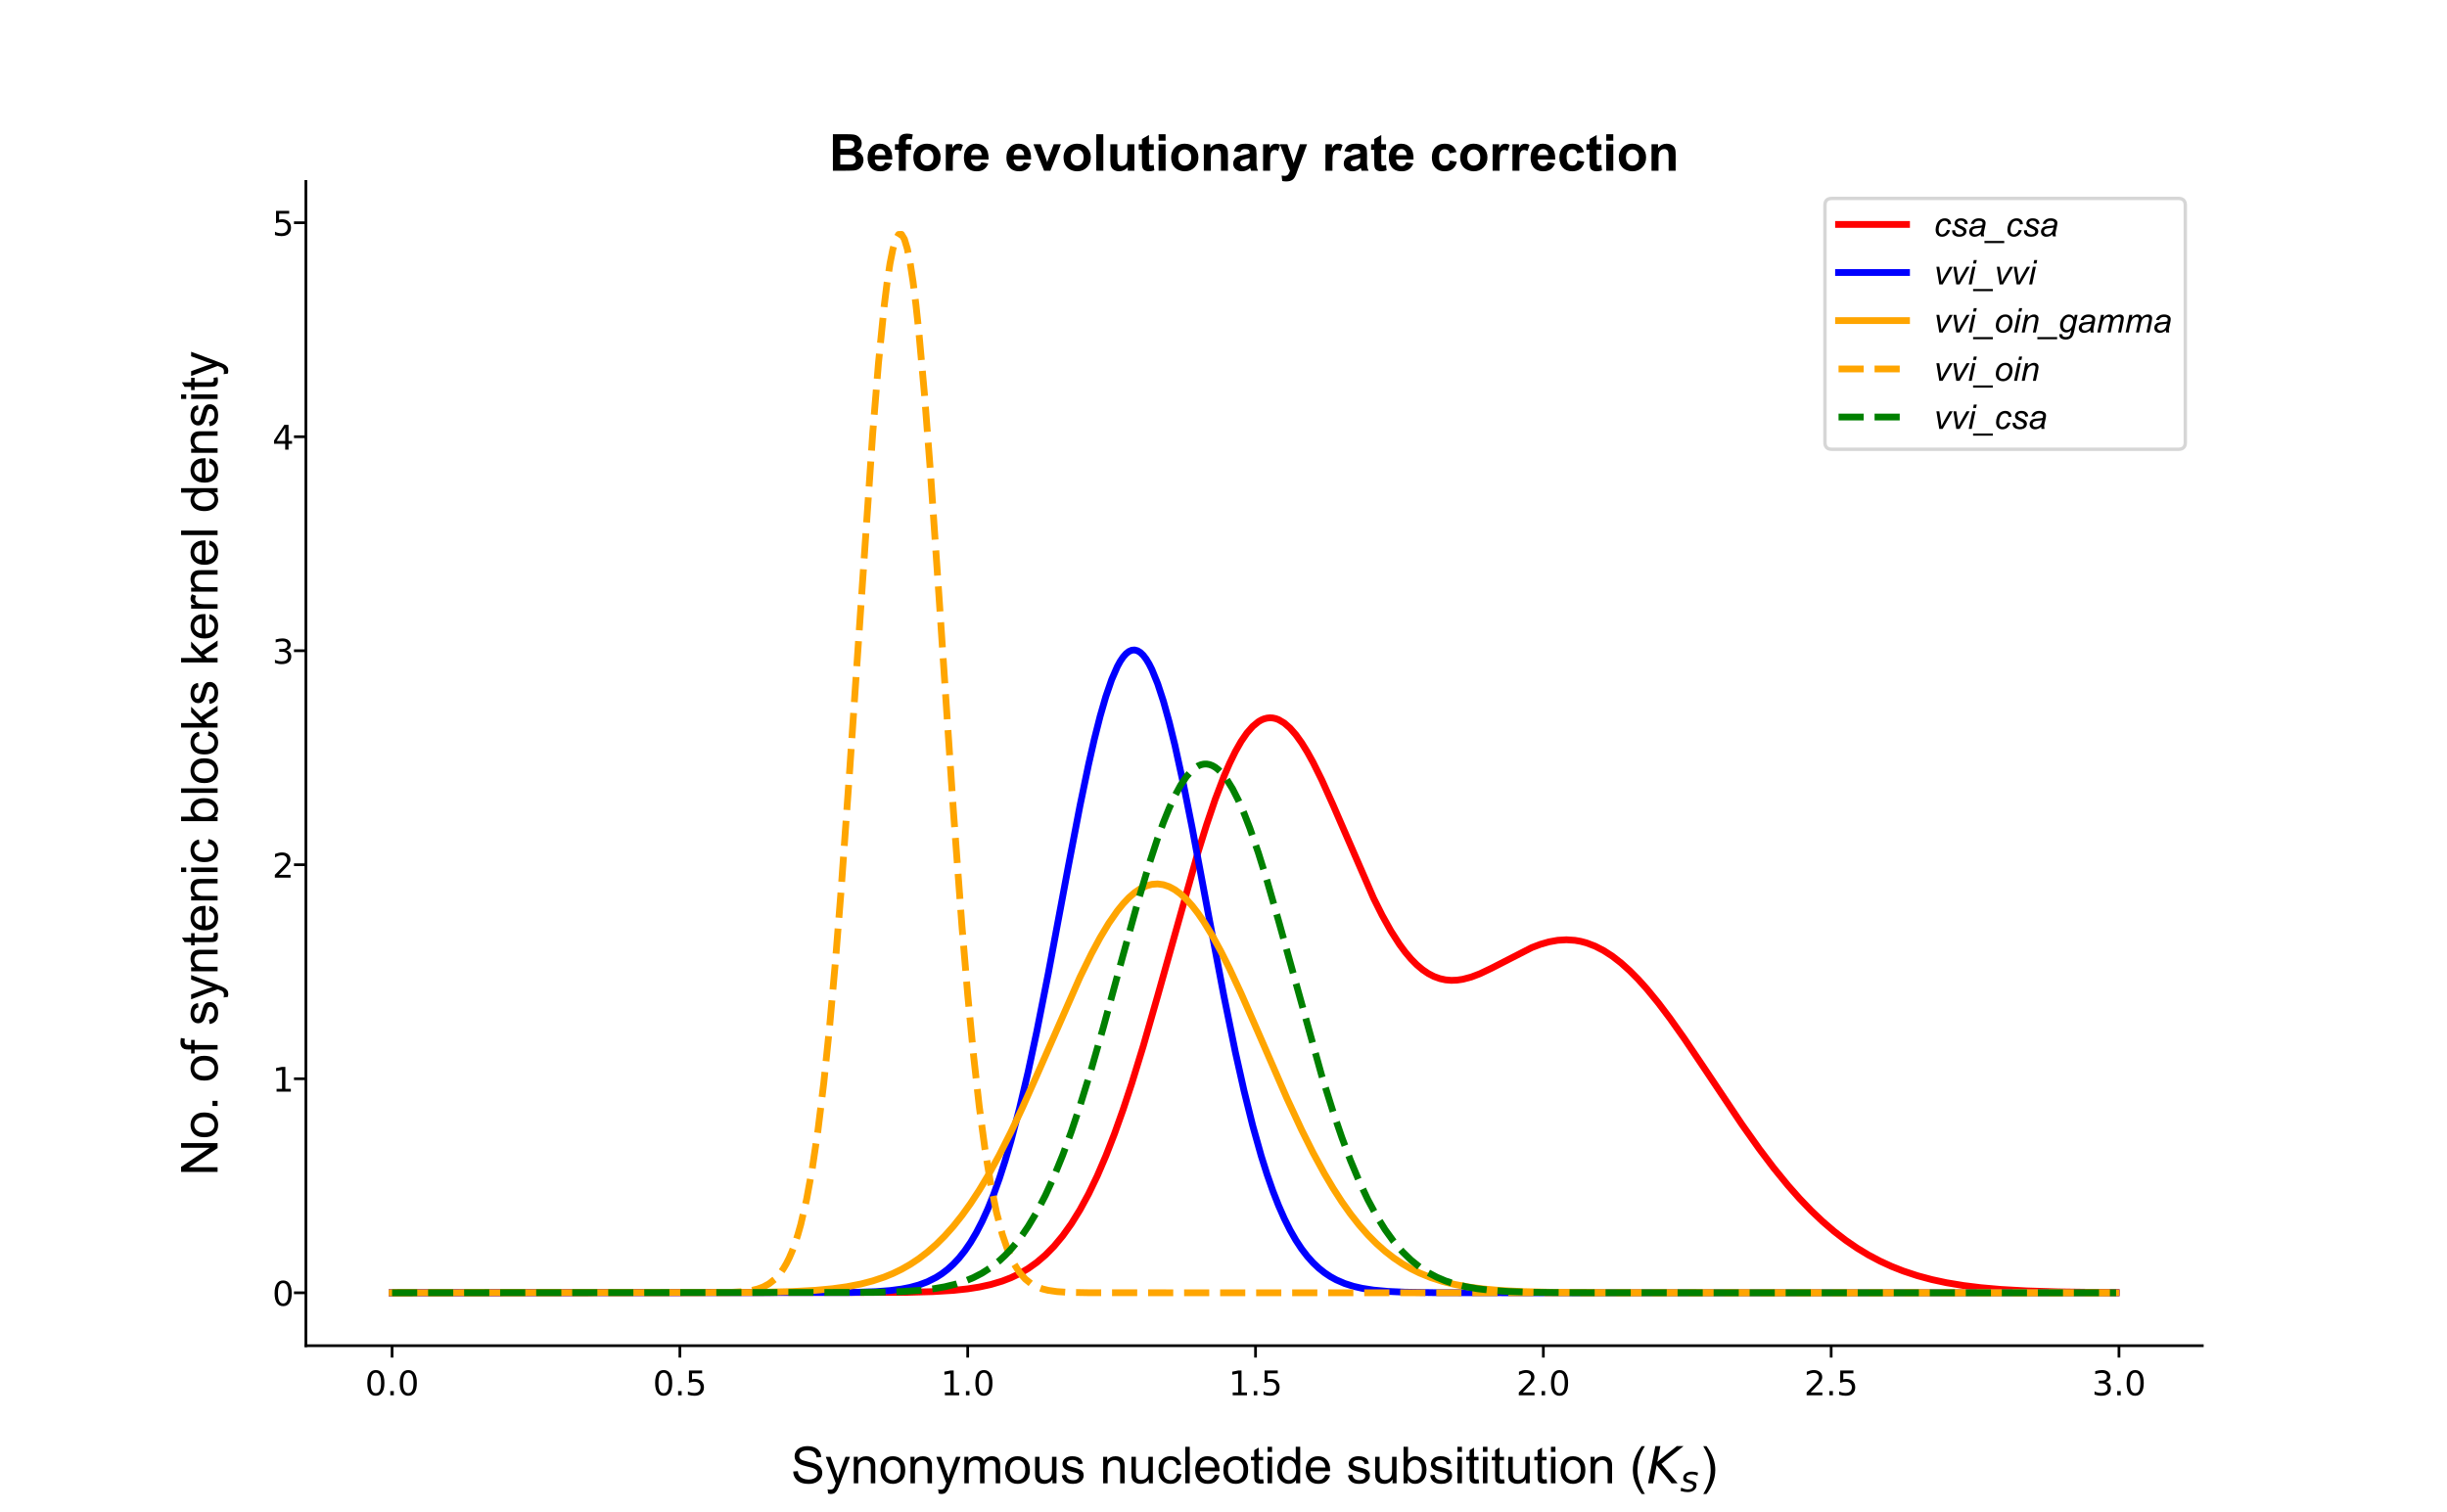 <?xml version="1.0" encoding="utf-8" standalone="no"?>
<!DOCTYPE svg PUBLIC "-//W3C//DTD SVG 1.1//EN"
  "http://www.w3.org/Graphics/SVG/1.1/DTD/svg11.dtd">
<!-- Created with matplotlib (https://matplotlib.org/) -->
<svg height="444.96pt" version="1.1" viewBox="0 0 720 444.96" width="720pt" xmlns="http://www.w3.org/2000/svg" xmlns:xlink="http://www.w3.org/1999/xlink">
 <defs>
  <style type="text/css">*{stroke-linecap:butt;stroke-linejoin:round;}</style>
 </defs>
 <g id="figure_1">
  <g id="patch_1">
   <path d="M 0 444.96 
L 720 444.96 
L 720 0 
L 0 0 
z
" style="fill:#ffffff;"/>
  </g>
  <g id="axes_1">
   <g id="patch_2">
    <path d="M 90 396.014 
L 648 396.014 
L 648 53.395 
L 90 53.395 
z
" style="fill:#ffffff;"/>
   </g>
   <g id="matplotlib.axis_1">
    <g id="xtick_1">
     <g id="line2d_1">
      <defs>
       <path d="M 0 0 
L 0 3.5 
" id="m3908176319" style="stroke:#000000;stroke-width:0.8;"/>
      </defs>
      <g>
       <use style="stroke:#000000;stroke-width:0.8;" x="115.364" xlink:href="#m3908176319" y="396.014"/>
      </g>
     </g>
     <g id="text_1">
      <!-- 0.0 -->
      <g transform="translate(107.412 410.613)scale(0.1 -0.1)">
       <defs>
        <path d="M 31.781 66.406 
Q 24.172 66.406 20.328 58.906 
Q 16.5 51.422 16.5 36.375 
Q 16.5 21.391 20.328 13.891 
Q 24.172 6.391 31.781 6.391 
Q 39.453 6.391 43.281 13.891 
Q 47.125 21.391 47.125 36.375 
Q 47.125 51.422 43.281 58.906 
Q 39.453 66.406 31.781 66.406 
z
M 31.781 74.219 
Q 44.047 74.219 50.516 64.516 
Q 56.984 54.828 56.984 36.375 
Q 56.984 17.969 50.516 8.266 
Q 44.047 -1.422 31.781 -1.422 
Q 19.531 -1.422 13.062 8.266 
Q 6.594 17.969 6.594 36.375 
Q 6.594 54.828 13.062 64.516 
Q 19.531 74.219 31.781 74.219 
z
" id="DejaVuSans-48"/>
        <path d="M 10.688 12.406 
L 21 12.406 
L 21 0 
L 10.688 0 
z
" id="DejaVuSans-46"/>
       </defs>
       <use xlink:href="#DejaVuSans-48"/>
       <use x="63.623" xlink:href="#DejaVuSans-46"/>
       <use x="95.41" xlink:href="#DejaVuSans-48"/>
      </g>
     </g>
    </g>
    <g id="xtick_2">
     <g id="line2d_2">
      <g>
       <use style="stroke:#000000;stroke-width:0.8;" x="200.05" xlink:href="#m3908176319" y="396.014"/>
      </g>
     </g>
     <g id="text_2">
      <!-- 0.5 -->
      <g transform="translate(192.099 410.613)scale(0.1 -0.1)">
       <defs>
        <path d="M 10.797 72.906 
L 49.516 72.906 
L 49.516 64.594 
L 19.828 64.594 
L 19.828 46.734 
Q 21.969 47.469 24.109 47.828 
Q 26.266 48.188 28.422 48.188 
Q 40.625 48.188 47.75 41.5 
Q 54.891 34.812 54.891 23.391 
Q 54.891 11.625 47.562 5.094 
Q 40.234 -1.422 26.906 -1.422 
Q 22.312 -1.422 17.547 -0.641 
Q 12.797 0.141 7.719 1.703 
L 7.719 11.625 
Q 12.109 9.234 16.797 8.062 
Q 21.484 6.891 26.703 6.891 
Q 35.156 6.891 40.078 11.328 
Q 45.016 15.766 45.016 23.391 
Q 45.016 31 40.078 35.438 
Q 35.156 39.891 26.703 39.891 
Q 22.75 39.891 18.812 39.016 
Q 14.891 38.141 10.797 36.281 
z
" id="DejaVuSans-53"/>
       </defs>
       <use xlink:href="#DejaVuSans-48"/>
       <use x="63.623" xlink:href="#DejaVuSans-46"/>
       <use x="95.41" xlink:href="#DejaVuSans-53"/>
      </g>
     </g>
    </g>
    <g id="xtick_3">
     <g id="line2d_3">
      <g>
       <use style="stroke:#000000;stroke-width:0.8;" x="284.737" xlink:href="#m3908176319" y="396.014"/>
      </g>
     </g>
     <g id="text_3">
      <!-- 1.0 -->
      <g transform="translate(276.785 410.613)scale(0.1 -0.1)">
       <defs>
        <path d="M 12.406 8.297 
L 28.516 8.297 
L 28.516 63.922 
L 10.984 60.406 
L 10.984 69.391 
L 28.422 72.906 
L 38.281 72.906 
L 38.281 8.297 
L 54.391 8.297 
L 54.391 0 
L 12.406 0 
z
" id="DejaVuSans-49"/>
       </defs>
       <use xlink:href="#DejaVuSans-49"/>
       <use x="63.623" xlink:href="#DejaVuSans-46"/>
       <use x="95.41" xlink:href="#DejaVuSans-48"/>
      </g>
     </g>
    </g>
    <g id="xtick_4">
     <g id="line2d_4">
      <g>
       <use style="stroke:#000000;stroke-width:0.8;" x="369.423" xlink:href="#m3908176319" y="396.014"/>
      </g>
     </g>
     <g id="text_4">
      <!-- 1.5 -->
      <g transform="translate(361.472 410.613)scale(0.1 -0.1)">
       <use xlink:href="#DejaVuSans-49"/>
       <use x="63.623" xlink:href="#DejaVuSans-46"/>
       <use x="95.41" xlink:href="#DejaVuSans-53"/>
      </g>
     </g>
    </g>
    <g id="xtick_5">
     <g id="line2d_5">
      <g>
       <use style="stroke:#000000;stroke-width:0.8;" x="454.11" xlink:href="#m3908176319" y="396.014"/>
      </g>
     </g>
     <g id="text_5">
      <!-- 2.0 -->
      <g transform="translate(446.158 410.613)scale(0.1 -0.1)">
       <defs>
        <path d="M 19.188 8.297 
L 53.609 8.297 
L 53.609 0 
L 7.328 0 
L 7.328 8.297 
Q 12.938 14.109 22.625 23.891 
Q 32.328 33.688 34.812 36.531 
Q 39.547 41.844 41.422 45.531 
Q 43.312 49.219 43.312 52.781 
Q 43.312 58.594 39.234 62.25 
Q 35.156 65.922 28.609 65.922 
Q 23.969 65.922 18.812 64.312 
Q 13.672 62.703 7.812 59.422 
L 7.812 69.391 
Q 13.766 71.781 18.938 73 
Q 24.125 74.219 28.422 74.219 
Q 39.75 74.219 46.484 68.547 
Q 53.219 62.891 53.219 53.422 
Q 53.219 48.922 51.531 44.891 
Q 49.859 40.875 45.406 35.406 
Q 44.188 33.984 37.641 27.219 
Q 31.109 20.453 19.188 8.297 
z
" id="DejaVuSans-50"/>
       </defs>
       <use xlink:href="#DejaVuSans-50"/>
       <use x="63.623" xlink:href="#DejaVuSans-46"/>
       <use x="95.41" xlink:href="#DejaVuSans-48"/>
      </g>
     </g>
    </g>
    <g id="xtick_6">
     <g id="line2d_6">
      <g>
       <use style="stroke:#000000;stroke-width:0.8;" x="538.797" xlink:href="#m3908176319" y="396.014"/>
      </g>
     </g>
     <g id="text_6">
      <!-- 2.5 -->
      <g transform="translate(530.845 410.613)scale(0.1 -0.1)">
       <use xlink:href="#DejaVuSans-50"/>
       <use x="63.623" xlink:href="#DejaVuSans-46"/>
       <use x="95.41" xlink:href="#DejaVuSans-53"/>
      </g>
     </g>
    </g>
    <g id="xtick_7">
     <g id="line2d_7">
      <g>
       <use style="stroke:#000000;stroke-width:0.8;" x="623.483" xlink:href="#m3908176319" y="396.014"/>
      </g>
     </g>
     <g id="text_7">
      <!-- 3.0 -->
      <g transform="translate(615.532 410.613)scale(0.1 -0.1)">
       <defs>
        <path d="M 40.578 39.312 
Q 47.656 37.797 51.625 33 
Q 55.609 28.219 55.609 21.188 
Q 55.609 10.406 48.188 4.484 
Q 40.766 -1.422 27.094 -1.422 
Q 22.516 -1.422 17.656 -0.516 
Q 12.797 0.391 7.625 2.203 
L 7.625 11.719 
Q 11.719 9.328 16.594 8.109 
Q 21.484 6.891 26.812 6.891 
Q 36.078 6.891 40.938 10.547 
Q 45.797 14.203 45.797 21.188 
Q 45.797 27.641 41.281 31.266 
Q 36.766 34.906 28.719 34.906 
L 20.219 34.906 
L 20.219 43.016 
L 29.109 43.016 
Q 36.375 43.016 40.234 45.922 
Q 44.094 48.828 44.094 54.297 
Q 44.094 59.906 40.109 62.906 
Q 36.141 65.922 28.719 65.922 
Q 24.656 65.922 20.016 65.031 
Q 15.375 64.156 9.812 62.312 
L 9.812 71.094 
Q 15.438 72.656 20.344 73.438 
Q 25.25 74.219 29.594 74.219 
Q 40.828 74.219 47.359 69.109 
Q 53.906 64.016 53.906 55.328 
Q 53.906 49.266 50.438 45.094 
Q 46.969 40.922 40.578 39.312 
z
" id="DejaVuSans-51"/>
       </defs>
       <use xlink:href="#DejaVuSans-51"/>
       <use x="63.623" xlink:href="#DejaVuSans-46"/>
       <use x="95.41" xlink:href="#DejaVuSans-48"/>
      </g>
     </g>
    </g>
    <g id="text_8">
     <!-- Synonymous nucleotide subsititution (${K_{s}}$) -->
     <g transform="translate(232.725 436.518)scale(0.15 -0.15)">
      <defs>
       <path d="M 4.5 23 
L 13.422 23.781 
Q 14.062 18.406 16.375 14.969 
Q 18.703 11.531 23.578 9.406 
Q 28.469 7.281 34.578 7.281 
Q 39.984 7.281 44.141 8.891 
Q 48.297 10.5 50.312 13.297 
Q 52.344 16.109 52.344 19.438 
Q 52.344 22.797 50.391 25.312 
Q 48.438 27.828 43.953 29.547 
Q 41.062 30.672 31.203 33.031 
Q 21.344 35.406 17.391 37.5 
Q 12.25 40.188 9.734 44.156 
Q 7.234 48.141 7.234 53.078 
Q 7.234 58.5 10.297 63.203 
Q 13.375 67.922 19.281 70.359 
Q 25.203 72.797 32.422 72.797 
Q 40.375 72.797 46.453 70.234 
Q 52.547 67.672 55.812 62.688 
Q 59.078 57.719 59.328 51.422 
L 50.25 50.734 
Q 49.516 57.516 45.281 60.984 
Q 41.062 64.453 32.812 64.453 
Q 24.219 64.453 20.281 61.297 
Q 16.359 58.156 16.359 53.719 
Q 16.359 49.859 19.141 47.359 
Q 21.875 44.875 33.422 42.266 
Q 44.969 39.656 49.266 37.703 
Q 55.516 34.812 58.484 30.391 
Q 61.469 25.984 61.469 20.219 
Q 61.469 14.5 58.203 9.438 
Q 54.938 4.391 48.797 1.578 
Q 42.672 -1.219 35.016 -1.219 
Q 25.297 -1.219 18.719 1.609 
Q 12.156 4.438 8.422 10.125 
Q 4.688 15.828 4.5 23 
z
" id="ArialMT-83"/>
       <path d="M 6.203 -19.969 
L 5.219 -11.719 
Q 8.109 -12.5 10.25 -12.5 
Q 13.188 -12.5 14.938 -11.516 
Q 16.703 -10.547 17.828 -8.797 
Q 18.656 -7.469 20.516 -2.25 
Q 20.75 -1.516 21.297 -0.094 
L 1.609 51.859 
L 11.078 51.859 
L 21.875 21.828 
Q 23.969 16.109 25.641 9.812 
Q 27.156 15.875 29.25 21.625 
L 40.328 51.859 
L 49.125 51.859 
L 29.391 -0.875 
Q 26.219 -9.422 24.469 -12.641 
Q 22.125 -17 19.094 -19.016 
Q 16.062 -21.047 11.859 -21.047 
Q 9.328 -21.047 6.203 -19.969 
z
" id="ArialMT-121"/>
       <path d="M 6.594 0 
L 6.594 51.859 
L 14.5 51.859 
L 14.5 44.484 
Q 20.219 53.031 31 53.031 
Q 35.688 53.031 39.625 51.344 
Q 43.562 49.656 45.516 46.922 
Q 47.469 44.188 48.25 40.438 
Q 48.734 37.984 48.734 31.891 
L 48.734 0 
L 39.938 0 
L 39.938 31.547 
Q 39.938 36.922 38.906 39.578 
Q 37.891 42.234 35.281 43.812 
Q 32.672 45.406 29.156 45.406 
Q 23.531 45.406 19.453 41.844 
Q 15.375 38.281 15.375 28.328 
L 15.375 0 
z
" id="ArialMT-110"/>
       <path d="M 3.328 25.922 
Q 3.328 40.328 11.328 47.266 
Q 18.016 53.031 27.641 53.031 
Q 38.328 53.031 45.109 46.016 
Q 51.906 39.016 51.906 26.656 
Q 51.906 16.656 48.906 10.906 
Q 45.906 5.172 40.156 2 
Q 34.422 -1.172 27.641 -1.172 
Q 16.75 -1.172 10.031 5.812 
Q 3.328 12.797 3.328 25.922 
z
M 12.359 25.922 
Q 12.359 15.969 16.703 11.016 
Q 21.047 6.062 27.641 6.062 
Q 34.188 6.062 38.531 11.031 
Q 42.875 16.016 42.875 26.219 
Q 42.875 35.844 38.5 40.797 
Q 34.125 45.75 27.641 45.75 
Q 21.047 45.75 16.703 40.812 
Q 12.359 35.891 12.359 25.922 
z
" id="ArialMT-111"/>
       <path d="M 6.594 0 
L 6.594 51.859 
L 14.453 51.859 
L 14.453 44.578 
Q 16.891 48.391 20.938 50.703 
Q 25 53.031 30.172 53.031 
Q 35.938 53.031 39.625 50.641 
Q 43.312 48.25 44.828 43.953 
Q 50.984 53.031 60.844 53.031 
Q 68.562 53.031 72.703 48.75 
Q 76.859 44.484 76.859 35.594 
L 76.859 0 
L 68.109 0 
L 68.109 32.672 
Q 68.109 37.938 67.25 40.25 
Q 66.406 42.578 64.156 43.984 
Q 61.922 45.406 58.891 45.406 
Q 53.422 45.406 49.797 41.766 
Q 46.188 38.141 46.188 30.125 
L 46.188 0 
L 37.406 0 
L 37.406 33.688 
Q 37.406 39.547 35.25 42.469 
Q 33.109 45.406 28.219 45.406 
Q 24.516 45.406 21.359 43.453 
Q 18.219 41.5 16.797 37.734 
Q 15.375 33.984 15.375 26.906 
L 15.375 0 
z
" id="ArialMT-109"/>
       <path d="M 40.578 0 
L 40.578 7.625 
Q 34.516 -1.172 24.125 -1.172 
Q 19.531 -1.172 15.547 0.578 
Q 11.578 2.344 9.641 5 
Q 7.719 7.672 6.938 11.531 
Q 6.391 14.109 6.391 19.734 
L 6.391 51.859 
L 15.188 51.859 
L 15.188 23.094 
Q 15.188 16.219 15.719 13.812 
Q 16.547 10.359 19.234 8.375 
Q 21.922 6.391 25.875 6.391 
Q 29.828 6.391 33.297 8.422 
Q 36.766 10.453 38.203 13.938 
Q 39.656 17.438 39.656 24.078 
L 39.656 51.859 
L 48.438 51.859 
L 48.438 0 
z
" id="ArialMT-117"/>
       <path d="M 3.078 15.484 
L 11.766 16.844 
Q 12.5 11.625 15.844 8.844 
Q 19.188 6.062 25.203 6.062 
Q 31.25 6.062 34.172 8.516 
Q 37.109 10.984 37.109 14.312 
Q 37.109 17.281 34.516 19 
Q 32.719 20.172 25.531 21.969 
Q 15.875 24.422 12.141 26.203 
Q 8.406 27.984 6.469 31.125 
Q 4.547 34.281 4.547 38.094 
Q 4.547 41.547 6.125 44.5 
Q 7.719 47.469 10.453 49.422 
Q 12.5 50.922 16.031 51.969 
Q 19.578 53.031 23.641 53.031 
Q 29.734 53.031 34.344 51.266 
Q 38.969 49.516 41.156 46.5 
Q 43.359 43.5 44.188 38.484 
L 35.594 37.312 
Q 35.016 41.312 32.203 43.547 
Q 29.391 45.797 24.266 45.797 
Q 18.219 45.797 15.625 43.797 
Q 13.031 41.797 13.031 39.109 
Q 13.031 37.406 14.109 36.031 
Q 15.188 34.625 17.484 33.688 
Q 18.797 33.203 25.25 31.453 
Q 34.578 28.953 38.25 27.359 
Q 41.938 25.781 44.031 22.75 
Q 46.141 19.734 46.141 15.234 
Q 46.141 10.844 43.578 6.953 
Q 41.016 3.078 36.172 0.953 
Q 31.344 -1.172 25.25 -1.172 
Q 15.141 -1.172 9.844 3.031 
Q 4.547 7.234 3.078 15.484 
z
" id="ArialMT-115"/>
       <path id="ArialMT-32"/>
       <path d="M 40.438 19 
L 49.078 17.875 
Q 47.656 8.938 41.812 3.875 
Q 35.984 -1.172 27.484 -1.172 
Q 16.844 -1.172 10.375 5.781 
Q 3.906 12.75 3.906 25.734 
Q 3.906 34.125 6.688 40.422 
Q 9.469 46.734 15.156 49.875 
Q 20.844 53.031 27.547 53.031 
Q 35.984 53.031 41.359 48.75 
Q 46.734 44.484 48.25 36.625 
L 39.703 35.297 
Q 38.484 40.531 35.375 43.156 
Q 32.281 45.797 27.875 45.797 
Q 21.234 45.797 17.078 41.031 
Q 12.938 36.281 12.938 25.984 
Q 12.938 15.531 16.938 10.797 
Q 20.953 6.062 27.391 6.062 
Q 32.562 6.062 36.031 9.234 
Q 39.5 12.406 40.438 19 
z
" id="ArialMT-99"/>
       <path d="M 6.391 0 
L 6.391 71.578 
L 15.188 71.578 
L 15.188 0 
z
" id="ArialMT-108"/>
       <path d="M 42.094 16.703 
L 51.172 15.578 
Q 49.031 7.625 43.219 3.219 
Q 37.406 -1.172 28.375 -1.172 
Q 17 -1.172 10.328 5.828 
Q 3.656 12.844 3.656 25.484 
Q 3.656 38.578 10.391 45.797 
Q 17.141 53.031 27.875 53.031 
Q 38.281 53.031 44.875 45.953 
Q 51.469 38.875 51.469 26.031 
Q 51.469 25.25 51.422 23.688 
L 12.75 23.688 
Q 13.234 15.141 17.578 10.594 
Q 21.922 6.062 28.422 6.062 
Q 33.25 6.062 36.672 8.594 
Q 40.094 11.141 42.094 16.703 
z
M 13.234 30.906 
L 42.188 30.906 
Q 41.609 37.453 38.875 40.719 
Q 34.672 45.797 27.984 45.797 
Q 21.922 45.797 17.797 41.75 
Q 13.672 37.703 13.234 30.906 
z
" id="ArialMT-101"/>
       <path d="M 25.781 7.859 
L 27.047 0.094 
Q 23.344 -0.688 20.406 -0.688 
Q 15.625 -0.688 12.984 0.828 
Q 10.359 2.344 9.281 4.812 
Q 8.203 7.281 8.203 15.188 
L 8.203 45.016 
L 1.766 45.016 
L 1.766 51.859 
L 8.203 51.859 
L 8.203 64.703 
L 16.938 69.969 
L 16.938 51.859 
L 25.781 51.859 
L 25.781 45.016 
L 16.938 45.016 
L 16.938 14.703 
Q 16.938 10.938 17.406 9.859 
Q 17.875 8.797 18.922 8.156 
Q 19.969 7.516 21.922 7.516 
Q 23.391 7.516 25.781 7.859 
z
" id="ArialMT-116"/>
       <path d="M 6.641 61.469 
L 6.641 71.578 
L 15.438 71.578 
L 15.438 61.469 
z
M 6.641 0 
L 6.641 51.859 
L 15.438 51.859 
L 15.438 0 
z
" id="ArialMT-105"/>
       <path d="M 40.234 0 
L 40.234 6.547 
Q 35.297 -1.172 25.734 -1.172 
Q 19.531 -1.172 14.328 2.25 
Q 9.125 5.672 6.266 11.797 
Q 3.422 17.922 3.422 25.875 
Q 3.422 33.641 6 39.969 
Q 8.594 46.297 13.766 49.656 
Q 18.953 53.031 25.344 53.031 
Q 30.031 53.031 33.688 51.047 
Q 37.359 49.078 39.656 45.906 
L 39.656 71.578 
L 48.391 71.578 
L 48.391 0 
z
M 12.453 25.875 
Q 12.453 15.922 16.641 10.984 
Q 20.844 6.062 26.562 6.062 
Q 32.328 6.062 36.344 10.766 
Q 40.375 15.484 40.375 25.141 
Q 40.375 35.797 36.266 40.766 
Q 32.172 45.75 26.172 45.75 
Q 20.312 45.75 16.375 40.969 
Q 12.453 36.188 12.453 25.875 
z
" id="ArialMT-100"/>
       <path d="M 14.703 0 
L 6.547 0 
L 6.547 71.578 
L 15.328 71.578 
L 15.328 46.047 
Q 20.906 53.031 29.547 53.031 
Q 34.328 53.031 38.594 51.094 
Q 42.875 49.172 45.625 45.672 
Q 48.391 42.188 49.953 37.25 
Q 51.516 32.328 51.516 26.703 
Q 51.516 13.375 44.922 6.094 
Q 38.328 -1.172 29.109 -1.172 
Q 19.922 -1.172 14.703 6.5 
z
M 14.594 26.312 
Q 14.594 17 17.141 12.844 
Q 21.297 6.062 28.375 6.062 
Q 34.125 6.062 38.328 11.062 
Q 42.531 16.062 42.531 25.984 
Q 42.531 36.141 38.5 40.969 
Q 34.469 45.797 28.766 45.797 
Q 23 45.797 18.797 40.797 
Q 14.594 35.797 14.594 26.312 
z
" id="ArialMT-98"/>
       <path d="M 23.391 -21.047 
Q 16.109 -11.859 11.078 0.438 
Q 6.062 12.75 6.062 25.922 
Q 6.062 37.547 9.812 48.188 
Q 14.203 60.547 23.391 72.797 
L 29.688 72.797 
Q 23.781 62.641 21.875 58.297 
Q 18.891 51.562 17.188 44.234 
Q 15.094 35.109 15.094 25.875 
Q 15.094 2.391 29.688 -21.047 
z
" id="ArialMT-40"/>
       <path d="M 16.891 72.906 
L 26.812 72.906 
L 20.797 42.188 
L 59.078 72.906 
L 72.219 72.906 
L 28.906 38.094 
L 60.594 0 
L 48.578 0 
L 19.484 35.5 
L 12.594 0 
L 2.688 0 
z
" id="DejaVuSans-Oblique-75"/>
       <path d="M 50 53.078 
L 48.297 44.578 
Q 44.734 46.531 40.766 47.5 
Q 36.812 48.484 32.625 48.484 
Q 25.531 48.484 21.453 46.062 
Q 17.391 43.656 17.391 39.5 
Q 17.391 34.672 26.859 32.078 
Q 27.594 31.891 27.938 31.781 
L 30.812 30.906 
Q 39.797 28.422 42.797 25.688 
Q 45.797 22.953 45.797 18.219 
Q 45.797 9.516 38.891 4.047 
Q 31.984 -1.422 20.797 -1.422 
Q 16.453 -1.422 11.672 -0.578 
Q 6.891 0.25 1.125 2 
L 2.875 11.281 
Q 7.812 8.734 12.594 7.422 
Q 17.391 6.109 21.781 6.109 
Q 28.375 6.109 32.5 8.938 
Q 36.625 11.766 36.625 16.109 
Q 36.625 20.797 25.781 23.688 
L 24.859 23.922 
L 21.781 24.703 
Q 14.938 26.516 11.766 29.469 
Q 8.594 32.422 8.594 37.016 
Q 8.594 45.75 15.156 50.875 
Q 21.734 56 33.016 56 
Q 37.453 56 41.672 55.266 
Q 45.906 54.547 50 53.078 
z
" id="DejaVuSans-Oblique-115"/>
       <path d="M 12.359 -21.047 
L 6.062 -21.047 
Q 20.656 2.391 20.656 25.875 
Q 20.656 35.062 18.562 44.094 
Q 16.891 51.422 13.922 58.156 
Q 12.016 62.547 6.062 72.797 
L 12.359 72.797 
Q 21.531 60.547 25.922 48.188 
Q 29.688 37.547 29.688 25.922 
Q 29.688 12.75 24.625 0.438 
Q 19.578 -11.859 12.359 -21.047 
z
" id="ArialMT-41"/>
      </defs>
      <use transform="translate(0 0.094)" xlink:href="#ArialMT-83"/>
      <use transform="translate(66.699 0.094)" xlink:href="#ArialMT-121"/>
      <use transform="translate(116.699 0.094)" xlink:href="#ArialMT-110"/>
      <use transform="translate(172.314 0.094)" xlink:href="#ArialMT-111"/>
      <use transform="translate(227.93 0.094)" xlink:href="#ArialMT-110"/>
      <use transform="translate(283.545 0.094)" xlink:href="#ArialMT-121"/>
      <use transform="translate(333.545 0.094)" xlink:href="#ArialMT-109"/>
      <use transform="translate(416.846 0.094)" xlink:href="#ArialMT-111"/>
      <use transform="translate(472.461 0.094)" xlink:href="#ArialMT-117"/>
      <use transform="translate(528.076 0.094)" xlink:href="#ArialMT-115"/>
      <use transform="translate(578.076 0.094)" xlink:href="#ArialMT-32"/>
      <use transform="translate(605.859 0.094)" xlink:href="#ArialMT-110"/>
      <use transform="translate(661.475 0.094)" xlink:href="#ArialMT-117"/>
      <use transform="translate(717.09 0.094)" xlink:href="#ArialMT-99"/>
      <use transform="translate(767.09 0.094)" xlink:href="#ArialMT-108"/>
      <use transform="translate(789.307 0.094)" xlink:href="#ArialMT-101"/>
      <use transform="translate(844.922 0.094)" xlink:href="#ArialMT-111"/>
      <use transform="translate(900.537 0.094)" xlink:href="#ArialMT-116"/>
      <use transform="translate(928.32 0.094)" xlink:href="#ArialMT-105"/>
      <use transform="translate(950.537 0.094)" xlink:href="#ArialMT-100"/>
      <use transform="translate(1006.152 0.094)" xlink:href="#ArialMT-101"/>
      <use transform="translate(1061.768 0.094)" xlink:href="#ArialMT-32"/>
      <use transform="translate(1089.551 0.094)" xlink:href="#ArialMT-115"/>
      <use transform="translate(1139.551 0.094)" xlink:href="#ArialMT-117"/>
      <use transform="translate(1195.166 0.094)" xlink:href="#ArialMT-98"/>
      <use transform="translate(1250.781 0.094)" xlink:href="#ArialMT-115"/>
      <use transform="translate(1300.781 0.094)" xlink:href="#ArialMT-105"/>
      <use transform="translate(1322.998 0.094)" xlink:href="#ArialMT-116"/>
      <use transform="translate(1350.781 0.094)" xlink:href="#ArialMT-105"/>
      <use transform="translate(1372.998 0.094)" xlink:href="#ArialMT-116"/>
      <use transform="translate(1400.781 0.094)" xlink:href="#ArialMT-117"/>
      <use transform="translate(1456.396 0.094)" xlink:href="#ArialMT-116"/>
      <use transform="translate(1484.18 0.094)" xlink:href="#ArialMT-105"/>
      <use transform="translate(1506.396 0.094)" xlink:href="#ArialMT-111"/>
      <use transform="translate(1562.012 0.094)" xlink:href="#ArialMT-110"/>
      <use transform="translate(1617.627 0.094)" xlink:href="#ArialMT-32"/>
      <use transform="translate(1645.41 0.094)" xlink:href="#ArialMT-40"/>
      <use transform="translate(1678.711 0.094)" xlink:href="#DejaVuSans-Oblique-75"/>
      <use transform="translate(1744.287 -16.312)scale(0.7)" xlink:href="#DejaVuSans-Oblique-115"/>
      <use transform="translate(1783.491 0.094)" xlink:href="#ArialMT-41"/>
     </g>
    </g>
   </g>
   <g id="matplotlib.axis_2">
    <g id="ytick_1">
     <g id="line2d_8">
      <defs>
       <path d="M 0 0 
L -3.5 0 
" id="m6e51268fc9" style="stroke:#000000;stroke-width:0.8;"/>
      </defs>
      <g>
       <use style="stroke:#000000;stroke-width:0.8;" x="90" xlink:href="#m6e51268fc9" y="380.441"/>
      </g>
     </g>
     <g id="text_9">
      <!-- 0 -->
      <g transform="translate(80.138 384.24)scale(0.1 -0.1)">
       <use xlink:href="#DejaVuSans-48"/>
      </g>
     </g>
    </g>
    <g id="ytick_2">
     <g id="line2d_9">
      <g>
       <use style="stroke:#000000;stroke-width:0.8;" x="90" xlink:href="#m6e51268fc9" y="317.461"/>
      </g>
     </g>
     <g id="text_10">
      <!-- 1 -->
      <g transform="translate(80.138 321.26)scale(0.1 -0.1)">
       <use xlink:href="#DejaVuSans-49"/>
      </g>
     </g>
    </g>
    <g id="ytick_3">
     <g id="line2d_10">
      <g>
       <use style="stroke:#000000;stroke-width:0.8;" x="90" xlink:href="#m6e51268fc9" y="254.481"/>
      </g>
     </g>
     <g id="text_11">
      <!-- 2 -->
      <g transform="translate(80.138 258.281)scale(0.1 -0.1)">
       <use xlink:href="#DejaVuSans-50"/>
      </g>
     </g>
    </g>
    <g id="ytick_4">
     <g id="line2d_11">
      <g>
       <use style="stroke:#000000;stroke-width:0.8;" x="90" xlink:href="#m6e51268fc9" y="191.502"/>
      </g>
     </g>
     <g id="text_12">
      <!-- 3 -->
      <g transform="translate(80.138 195.301)scale(0.1 -0.1)">
       <use xlink:href="#DejaVuSans-51"/>
      </g>
     </g>
    </g>
    <g id="ytick_5">
     <g id="line2d_12">
      <g>
       <use style="stroke:#000000;stroke-width:0.8;" x="90" xlink:href="#m6e51268fc9" y="128.522"/>
      </g>
     </g>
     <g id="text_13">
      <!-- 4 -->
      <g transform="translate(80.138 132.321)scale(0.1 -0.1)">
       <defs>
        <path d="M 37.797 64.312 
L 12.891 25.391 
L 37.797 25.391 
z
M 35.203 72.906 
L 47.609 72.906 
L 47.609 25.391 
L 58.016 25.391 
L 58.016 17.188 
L 47.609 17.188 
L 47.609 0 
L 37.797 0 
L 37.797 17.188 
L 4.891 17.188 
L 4.891 26.703 
z
" id="DejaVuSans-52"/>
       </defs>
       <use xlink:href="#DejaVuSans-52"/>
      </g>
     </g>
    </g>
    <g id="ytick_6">
     <g id="line2d_13">
      <g>
       <use style="stroke:#000000;stroke-width:0.8;" x="90" xlink:href="#m6e51268fc9" y="65.542"/>
      </g>
     </g>
     <g id="text_14">
      <!-- 5 -->
      <g transform="translate(80.138 69.341)scale(0.1 -0.1)">
       <use xlink:href="#DejaVuSans-53"/>
      </g>
     </g>
    </g>
    <g id="text_15">
     <!-- No. of syntenic blocks kernel density -->
     <g transform="translate(64.019 346.006)rotate(-90)scale(0.15 -0.15)">
      <defs>
       <path d="M 7.625 0 
L 7.625 71.578 
L 17.328 71.578 
L 54.938 15.375 
L 54.938 71.578 
L 64.016 71.578 
L 64.016 0 
L 54.297 0 
L 16.703 56.25 
L 16.703 0 
z
" id="ArialMT-78"/>
       <path d="M 9.078 0 
L 9.078 10.016 
L 19.094 10.016 
L 19.094 0 
z
" id="ArialMT-46"/>
       <path d="M 8.688 0 
L 8.688 45.016 
L 0.922 45.016 
L 0.922 51.859 
L 8.688 51.859 
L 8.688 57.375 
Q 8.688 62.594 9.625 65.141 
Q 10.891 68.562 14.078 70.672 
Q 17.281 72.797 23.047 72.797 
Q 26.766 72.797 31.25 71.922 
L 29.938 64.266 
Q 27.203 64.75 24.75 64.75 
Q 20.75 64.75 19.094 63.031 
Q 17.438 61.328 17.438 56.641 
L 17.438 51.859 
L 27.547 51.859 
L 27.547 45.016 
L 17.438 45.016 
L 17.438 0 
z
" id="ArialMT-102"/>
       <path d="M 6.641 0 
L 6.641 71.578 
L 15.438 71.578 
L 15.438 30.766 
L 36.234 51.859 
L 47.609 51.859 
L 27.781 32.625 
L 49.609 0 
L 38.766 0 
L 21.625 26.516 
L 15.438 20.562 
L 15.438 0 
z
" id="ArialMT-107"/>
       <path d="M 6.5 0 
L 6.5 51.859 
L 14.406 51.859 
L 14.406 44 
Q 17.438 49.516 20 51.266 
Q 22.562 53.031 25.641 53.031 
Q 30.078 53.031 34.672 50.203 
L 31.641 42.047 
Q 28.422 43.953 25.203 43.953 
Q 22.312 43.953 20.016 42.219 
Q 17.719 40.484 16.75 37.406 
Q 15.281 32.719 15.281 27.156 
L 15.281 0 
z
" id="ArialMT-114"/>
      </defs>
      <use xlink:href="#ArialMT-78"/>
      <use x="72.217" xlink:href="#ArialMT-111"/>
      <use x="127.832" xlink:href="#ArialMT-46"/>
      <use x="155.615" xlink:href="#ArialMT-32"/>
      <use x="183.398" xlink:href="#ArialMT-111"/>
      <use x="239.014" xlink:href="#ArialMT-102"/>
      <use x="266.797" xlink:href="#ArialMT-32"/>
      <use x="294.58" xlink:href="#ArialMT-115"/>
      <use x="344.58" xlink:href="#ArialMT-121"/>
      <use x="394.58" xlink:href="#ArialMT-110"/>
      <use x="450.195" xlink:href="#ArialMT-116"/>
      <use x="477.979" xlink:href="#ArialMT-101"/>
      <use x="533.594" xlink:href="#ArialMT-110"/>
      <use x="589.209" xlink:href="#ArialMT-105"/>
      <use x="611.426" xlink:href="#ArialMT-99"/>
      <use x="661.426" xlink:href="#ArialMT-32"/>
      <use x="689.209" xlink:href="#ArialMT-98"/>
      <use x="744.824" xlink:href="#ArialMT-108"/>
      <use x="767.041" xlink:href="#ArialMT-111"/>
      <use x="822.656" xlink:href="#ArialMT-99"/>
      <use x="872.656" xlink:href="#ArialMT-107"/>
      <use x="922.656" xlink:href="#ArialMT-115"/>
      <use x="972.656" xlink:href="#ArialMT-32"/>
      <use x="1000.439" xlink:href="#ArialMT-107"/>
      <use x="1050.439" xlink:href="#ArialMT-101"/>
      <use x="1106.055" xlink:href="#ArialMT-114"/>
      <use x="1139.355" xlink:href="#ArialMT-110"/>
      <use x="1194.971" xlink:href="#ArialMT-101"/>
      <use x="1250.586" xlink:href="#ArialMT-108"/>
      <use x="1272.803" xlink:href="#ArialMT-32"/>
      <use x="1300.586" xlink:href="#ArialMT-100"/>
      <use x="1356.201" xlink:href="#ArialMT-101"/>
      <use x="1411.816" xlink:href="#ArialMT-110"/>
      <use x="1467.432" xlink:href="#ArialMT-115"/>
      <use x="1517.432" xlink:href="#ArialMT-105"/>
      <use x="1539.648" xlink:href="#ArialMT-116"/>
      <use x="1567.432" xlink:href="#ArialMT-121"/>
     </g>
    </g>
   </g>
   <g id="line2d_14">
    <path clip-path="url(#p7e67f6a3f8)" d="M 115.364 380.441 
L 266.106 380.332 
L 274.574 380.104 
L 280.503 379.74 
L 284.737 379.29 
L 288.124 378.759 
L 291.512 378.021 
L 294.899 377.009 
L 297.44 376.026 
L 299.98 374.81 
L 302.521 373.319 
L 305.062 371.509 
L 307.602 369.333 
L 310.143 366.745 
L 312.683 363.697 
L 315.224 360.143 
L 317.765 356.042 
L 320.305 351.36 
L 322.846 346.073 
L 325.386 340.166 
L 327.927 333.641 
L 330.468 326.517 
L 333.008 318.83 
L 336.396 307.808 
L 340.63 293.07 
L 352.486 250.864 
L 355.027 242.701 
L 357.567 235.21 
L 360.108 228.54 
L 361.802 224.616 
L 363.495 221.152 
L 365.189 218.177 
L 366.883 215.714 
L 368.577 213.781 
L 370.27 212.389 
L 371.117 211.897 
L 371.964 211.542 
L 372.811 211.324 
L 373.658 211.24 
L 374.505 211.29 
L 375.351 211.472 
L 376.198 211.784 
L 377.892 212.786 
L 379.586 214.272 
L 381.28 216.211 
L 382.973 218.567 
L 384.667 221.3 
L 386.361 224.365 
L 388.901 229.483 
L 392.289 237.015 
L 404.145 264.3 
L 406.686 269.368 
L 409.226 273.917 
L 411.767 277.881 
L 413.46 280.176 
L 415.154 282.184 
L 416.848 283.904 
L 418.542 285.336 
L 420.235 286.487 
L 421.929 287.365 
L 423.623 287.983 
L 425.317 288.356 
L 427.01 288.502 
L 428.704 288.439 
L 430.398 288.19 
L 432.938 287.513 
L 435.479 286.543 
L 438.866 284.93 
L 450.723 278.854 
L 453.263 277.893 
L 455.804 277.167 
L 458.344 276.712 
L 460.885 276.559 
L 463.426 276.728 
L 465.119 277.028 
L 466.813 277.481 
L 469.354 278.448 
L 471.894 279.759 
L 474.435 281.408 
L 476.975 283.381 
L 479.516 285.663 
L 482.057 288.232 
L 484.597 291.063 
L 487.985 295.199 
L 491.372 299.682 
L 495.606 305.66 
L 501.535 314.46 
L 512.544 330.914 
L 517.625 338.078 
L 521.859 343.676 
L 526.094 348.865 
L 529.481 352.694 
L 532.869 356.222 
L 536.256 359.442 
L 539.643 362.355 
L 543.031 364.969 
L 546.418 367.292 
L 549.806 369.342 
L 553.193 371.134 
L 556.581 372.69 
L 559.968 374.028 
L 564.203 375.428 
L 568.437 376.563 
L 572.671 377.473 
L 577.752 378.317 
L 582.834 378.943 
L 588.762 379.464 
L 596.384 379.893 
L 605.699 380.183 
L 619.249 380.362 
L 622.636 380.383 
L 622.636 380.383 
" style="fill:none;stroke:#ff0000;stroke-linecap:square;stroke-width:2;"/>
   </g>
   <g id="line2d_15">
    <path clip-path="url(#p7e67f6a3f8)" d="M 115.364 380.441 
L 250.862 380.342 
L 257.637 380.116 
L 261.871 379.794 
L 265.259 379.349 
L 267.8 378.851 
L 270.34 378.158 
L 272.881 377.209 
L 275.421 375.931 
L 277.115 374.854 
L 278.809 373.563 
L 280.503 372.026 
L 282.196 370.212 
L 283.89 368.084 
L 285.584 365.608 
L 287.277 362.749 
L 288.971 359.471 
L 290.665 355.742 
L 292.359 351.534 
L 294.052 346.823 
L 295.746 341.59 
L 297.44 335.825 
L 299.98 326.183 
L 302.521 315.39 
L 305.062 303.552 
L 308.449 286.454 
L 314.377 254.771 
L 317.765 237.151 
L 320.305 224.937 
L 321.999 217.514 
L 323.693 210.813 
L 325.386 204.95 
L 327.08 200.03 
L 328.774 196.141 
L 329.621 194.606 
L 330.468 193.355 
L 331.314 192.393 
L 332.161 191.725 
L 333.008 191.353 
L 333.855 191.28 
L 334.702 191.506 
L 335.549 192.03 
L 336.396 192.85 
L 337.243 193.961 
L 338.089 195.358 
L 338.936 197.035 
L 340.63 201.197 
L 342.324 206.368 
L 344.017 212.456 
L 345.711 219.353 
L 348.252 230.955 
L 350.792 243.682 
L 355.874 270.762 
L 360.108 293.067 
L 363.495 309.643 
L 366.036 320.972 
L 368.577 331.194 
L 371.117 340.235 
L 372.811 345.597 
L 374.505 350.434 
L 376.198 354.763 
L 377.892 358.605 
L 379.586 361.99 
L 381.28 364.949 
L 382.973 367.515 
L 384.667 369.724 
L 386.361 371.611 
L 388.054 373.212 
L 389.748 374.56 
L 391.442 375.687 
L 393.136 376.622 
L 395.676 377.724 
L 398.217 378.535 
L 400.757 379.123 
L 404.145 379.653 
L 408.379 380.041 
L 413.46 380.272 
L 421.929 380.406 
L 444.795 380.441 
L 622.636 380.441 
L 622.636 380.441 
" style="fill:none;stroke:#0000ff;stroke-linecap:square;stroke-width:2;"/>
   </g>
   <g id="line2d_16">
    <path clip-path="url(#p7e67f6a3f8)" d="M 115.364 380.441 
L 222.916 380.33 
L 233.078 380.089 
L 239.853 379.722 
L 244.934 379.251 
L 249.168 378.665 
L 253.403 377.837 
L 256.79 376.952 
L 260.178 375.819 
L 262.718 374.777 
L 265.259 373.546 
L 267.8 372.102 
L 270.34 370.421 
L 272.881 368.48 
L 275.421 366.256 
L 277.962 363.729 
L 280.503 360.879 
L 283.043 357.693 
L 285.584 354.16 
L 288.124 350.276 
L 290.665 346.045 
L 294.052 339.88 
L 297.44 333.164 
L 300.827 325.972 
L 305.062 316.481 
L 317.765 287.577 
L 321.152 280.664 
L 323.693 275.944 
L 326.233 271.714 
L 328.774 268.051 
L 330.468 265.957 
L 332.161 264.164 
L 333.855 262.684 
L 335.549 261.533 
L 337.243 260.718 
L 338.936 260.249 
L 340.63 260.127 
L 342.324 260.356 
L 344.017 260.931 
L 345.711 261.85 
L 347.405 263.103 
L 349.099 264.68 
L 350.792 266.567 
L 352.486 268.749 
L 354.18 271.207 
L 356.72 275.368 
L 359.261 280.029 
L 361.802 285.109 
L 365.189 292.386 
L 370.27 303.96 
L 378.739 323.385 
L 382.973 332.486 
L 386.361 339.252 
L 389.748 345.473 
L 392.289 349.749 
L 394.829 353.678 
L 397.37 357.256 
L 399.911 360.486 
L 402.451 363.379 
L 404.992 365.947 
L 407.532 368.209 
L 410.073 370.186 
L 412.614 371.899 
L 415.154 373.372 
L 417.695 374.629 
L 421.082 376.01 
L 424.47 377.102 
L 427.857 377.954 
L 432.092 378.748 
L 436.326 379.309 
L 441.407 379.759 
L 448.182 380.108 
L 457.497 380.326 
L 473.588 380.426 
L 538.797 380.441 
L 622.636 380.441 
L 622.636 380.441 
" style="fill:none;stroke:#ffa500;stroke-linecap:square;stroke-width:2;"/>
   </g>
   <g id="line2d_17">
    <path clip-path="url(#p7e67f6a3f8)" d="M 115.364 380.441 
L 214.447 380.351 
L 218.681 380.106 
L 221.222 379.745 
L 222.916 379.333 
L 224.609 378.71 
L 226.303 377.785 
L 227.997 376.441 
L 228.844 375.566 
L 229.691 374.526 
L 230.537 373.298 
L 231.384 371.855 
L 232.231 370.167 
L 233.078 368.204 
L 233.925 365.933 
L 234.772 363.319 
L 235.619 360.327 
L 237.312 353.063 
L 239.006 343.854 
L 240.7 332.44 
L 242.394 318.612 
L 244.087 302.253 
L 245.781 283.368 
L 247.475 262.118 
L 250.015 226.609 
L 256.79 127.45 
L 258.484 106.822 
L 260.178 89.906 
L 261.025 83.118 
L 261.871 77.567 
L 262.718 73.329 
L 263.565 70.46 
L 264.412 69 
L 265.259 68.969 
L 266.106 70.367 
L 266.953 73.175 
L 267.8 77.355 
L 268.646 82.85 
L 269.493 89.586 
L 270.34 97.473 
L 272.034 116.283 
L 273.728 138.337 
L 276.268 175.216 
L 280.503 238.319 
L 283.043 272.558 
L 284.737 292.708 
L 286.431 310.395 
L 288.124 325.536 
L 289.818 338.189 
L 291.512 348.518 
L 293.205 356.762 
L 294.899 363.197 
L 296.593 368.112 
L 298.287 371.787 
L 299.98 374.477 
L 301.674 376.406 
L 303.368 377.761 
L 305.062 378.693 
L 306.755 379.322 
L 308.449 379.737 
L 310.99 380.102 
L 314.377 380.321 
L 320.305 380.425 
L 344.864 380.441 
L 622.636 380.441 
L 622.636 380.441 
" style="fill:none;stroke:#ffa500;stroke-dasharray:7.4,3.2;stroke-dashoffset:0;stroke-width:2;"/>
   </g>
   <g id="line2d_18">
    <path clip-path="url(#p7e67f6a3f8)" d="M 115.364 380.441 
L 256.79 380.336 
L 265.259 380.091 
L 270.34 379.754 
L 274.574 379.274 
L 277.962 378.691 
L 281.349 377.863 
L 283.89 377.034 
L 286.431 375.981 
L 288.971 374.66 
L 291.512 373.022 
L 294.052 371.012 
L 295.746 369.438 
L 297.44 367.658 
L 299.134 365.654 
L 300.827 363.411 
L 302.521 360.913 
L 305.062 356.658 
L 307.602 351.759 
L 310.143 346.19 
L 312.683 339.939 
L 315.224 333.017 
L 317.765 325.455 
L 321.152 314.481 
L 324.54 302.688 
L 330.468 281.023 
L 334.702 265.764 
L 338.089 254.39 
L 340.63 246.669 
L 342.324 242.019 
L 344.017 237.832 
L 345.711 234.159 
L 347.405 231.046 
L 349.099 228.532 
L 350.792 226.649 
L 351.639 225.953 
L 352.486 225.422 
L 353.333 225.06 
L 354.18 224.867 
L 355.027 224.844 
L 355.874 224.99 
L 356.72 225.306 
L 357.567 225.791 
L 358.414 226.442 
L 359.261 227.258 
L 360.955 229.374 
L 362.649 232.109 
L 364.342 235.431 
L 366.036 239.296 
L 367.73 243.657 
L 370.27 251.013 
L 372.811 259.171 
L 376.198 270.943 
L 388.901 316.542 
L 392.289 327.342 
L 394.829 334.753 
L 397.37 341.515 
L 399.911 347.6 
L 402.451 353.006 
L 404.992 357.746 
L 407.532 361.85 
L 410.073 365.362 
L 412.614 368.329 
L 415.154 370.808 
L 417.695 372.855 
L 420.235 374.525 
L 422.776 375.872 
L 425.317 376.948 
L 427.857 377.796 
L 431.245 378.643 
L 434.632 379.24 
L 438.866 379.734 
L 443.948 380.079 
L 450.723 380.302 
L 462.579 380.419 
L 501.535 380.441 
L 622.636 380.441 
L 622.636 380.441 
" style="fill:none;stroke:#008000;stroke-dasharray:7.4,3.2;stroke-dashoffset:0;stroke-width:2;"/>
   </g>
   <g id="patch_3">
    <path d="M 90 396.014 
L 90 53.395 
" style="fill:none;stroke:#000000;stroke-linecap:square;stroke-linejoin:miter;stroke-width:0.8;"/>
   </g>
   <g id="patch_4">
    <path d="M 90 396.014 
L 648 396.014 
" style="fill:none;stroke:#000000;stroke-linecap:square;stroke-linejoin:miter;stroke-width:0.8;"/>
   </g>
   <g id="text_16">
    <!-- Before evolutionary rate correction -->
    <g transform="translate(243.973 50.238)scale(0.15 -0.15)">
     <defs>
      <path d="M 7.328 71.578 
L 35.938 71.578 
Q 44.438 71.578 48.609 70.875 
Q 52.781 70.172 56.078 67.922 
Q 59.375 65.672 61.562 61.938 
Q 63.766 58.203 63.766 53.562 
Q 63.766 48.531 61.047 44.328 
Q 58.344 40.141 53.719 38.031 
Q 60.25 36.141 63.766 31.547 
Q 67.281 26.953 67.281 20.75 
Q 67.281 15.875 65.016 11.25 
Q 62.75 6.641 58.812 3.875 
Q 54.891 1.125 49.125 0.484 
Q 45.516 0.094 31.688 0 
L 7.328 0 
z
M 21.781 59.672 
L 21.781 43.109 
L 31.25 43.109 
Q 39.703 43.109 41.75 43.359 
Q 45.453 43.797 47.578 45.922 
Q 49.703 48.047 49.703 51.516 
Q 49.703 54.828 47.875 56.906 
Q 46.047 58.984 42.438 59.422 
Q 40.281 59.672 30.078 59.672 
z
M 21.781 31.203 
L 21.781 12.062 
L 35.156 12.062 
Q 42.969 12.062 45.062 12.5 
Q 48.297 13.094 50.312 15.359 
Q 52.344 17.625 52.344 21.438 
Q 52.344 24.656 50.781 26.906 
Q 49.219 29.156 46.266 30.172 
Q 43.312 31.203 33.453 31.203 
z
" id="Arial-BoldMT-66"/>
      <path d="M 37.203 16.5 
L 50.875 14.203 
Q 48.25 6.688 42.547 2.75 
Q 36.859 -1.172 28.328 -1.172 
Q 14.797 -1.172 8.297 7.672 
Q 3.172 14.75 3.172 25.531 
Q 3.172 38.422 9.906 45.719 
Q 16.656 53.031 26.953 53.031 
Q 38.531 53.031 45.219 45.391 
Q 51.906 37.75 51.609 21.969 
L 17.234 21.969 
Q 17.391 15.875 20.562 12.469 
Q 23.734 9.078 28.469 9.078 
Q 31.688 9.078 33.875 10.828 
Q 36.078 12.594 37.203 16.5 
z
M 37.984 30.375 
Q 37.844 36.328 34.906 39.422 
Q 31.984 42.531 27.781 42.531 
Q 23.297 42.531 20.359 39.266 
Q 17.438 35.984 17.484 30.375 
z
" id="Arial-BoldMT-101"/>
      <path d="M 1.172 51.859 
L 8.797 51.859 
L 8.797 55.766 
Q 8.797 62.312 10.188 65.531 
Q 11.578 68.75 15.312 70.766 
Q 19.047 72.797 24.75 72.797 
Q 30.609 72.797 36.234 71.047 
L 34.375 61.469 
Q 31.109 62.25 28.078 62.25 
Q 25.094 62.25 23.797 60.859 
Q 22.516 59.469 22.516 55.516 
L 22.516 51.859 
L 32.766 51.859 
L 32.766 41.062 
L 22.516 41.062 
L 22.516 0 
L 8.797 0 
L 8.797 41.062 
L 1.172 41.062 
z
" id="Arial-BoldMT-102"/>
      <path d="M 4 26.656 
Q 4 33.5 7.375 39.891 
Q 10.75 46.297 16.922 49.656 
Q 23.094 53.031 30.719 53.031 
Q 42.484 53.031 50 45.391 
Q 57.516 37.75 57.516 26.078 
Q 57.516 14.312 49.922 6.562 
Q 42.328 -1.172 30.812 -1.172 
Q 23.688 -1.172 17.219 2.047 
Q 10.75 5.281 7.375 11.5 
Q 4 17.719 4 26.656 
z
M 18.062 25.922 
Q 18.062 18.219 21.719 14.109 
Q 25.391 10.016 30.766 10.016 
Q 36.141 10.016 39.766 14.109 
Q 43.406 18.219 43.406 26.031 
Q 43.406 33.641 39.766 37.734 
Q 36.141 41.844 30.766 41.844 
Q 25.391 41.844 21.719 37.734 
Q 18.062 33.641 18.062 25.922 
z
" id="Arial-BoldMT-111"/>
      <path d="M 20.312 0 
L 6.594 0 
L 6.594 51.859 
L 19.344 51.859 
L 19.344 44.484 
Q 22.609 49.703 25.219 51.359 
Q 27.828 53.031 31.156 53.031 
Q 35.844 53.031 40.188 50.438 
L 35.938 38.484 
Q 32.469 40.719 29.5 40.719 
Q 26.609 40.719 24.609 39.125 
Q 22.609 37.547 21.453 33.391 
Q 20.312 29.25 20.312 16.016 
z
" id="Arial-BoldMT-114"/>
      <path id="Arial-BoldMT-32"/>
      <path d="M 21.438 0 
L 0.531 51.859 
L 14.938 51.859 
L 24.703 25.391 
L 27.547 16.547 
Q 28.656 19.922 28.953 21 
Q 29.641 23.188 30.422 25.391 
L 40.281 51.859 
L 54.391 51.859 
L 33.797 0 
z
" id="Arial-BoldMT-118"/>
      <path d="M 7.172 0 
L 7.172 71.578 
L 20.906 71.578 
L 20.906 0 
z
" id="Arial-BoldMT-108"/>
      <path d="M 41.312 0 
L 41.312 7.766 
Q 38.484 3.609 33.859 1.219 
Q 29.25 -1.172 24.125 -1.172 
Q 18.891 -1.172 14.734 1.125 
Q 10.594 3.422 8.734 7.562 
Q 6.891 11.719 6.891 19.047 
L 6.891 51.859 
L 20.609 51.859 
L 20.609 28.031 
Q 20.609 17.094 21.359 14.625 
Q 22.125 12.156 24.125 10.719 
Q 26.125 9.281 29.203 9.281 
Q 32.719 9.281 35.5 11.203 
Q 38.281 13.141 39.297 15.984 
Q 40.328 18.844 40.328 29.984 
L 40.328 51.859 
L 54.047 51.859 
L 54.047 0 
z
" id="Arial-BoldMT-117"/>
      <path d="M 30.953 51.859 
L 30.953 40.922 
L 21.578 40.922 
L 21.578 20.016 
Q 21.578 13.672 21.844 12.625 
Q 22.125 11.578 23.078 10.891 
Q 24.031 10.203 25.391 10.203 
Q 27.297 10.203 30.906 11.531 
L 32.078 0.875 
Q 27.297 -1.172 21.234 -1.172 
Q 17.531 -1.172 14.547 0.062 
Q 11.578 1.312 10.188 3.297 
Q 8.797 5.281 8.25 8.641 
Q 7.812 11.031 7.812 18.312 
L 7.812 40.922 
L 1.516 40.922 
L 1.516 51.859 
L 7.812 51.859 
L 7.812 62.156 
L 21.578 70.172 
L 21.578 51.859 
z
" id="Arial-BoldMT-116"/>
      <path d="M 7.172 58.891 
L 7.172 71.578 
L 20.906 71.578 
L 20.906 58.891 
z
M 7.172 0 
L 7.172 51.859 
L 20.906 51.859 
L 20.906 0 
z
" id="Arial-BoldMT-105"/>
      <path d="M 54.344 0 
L 40.625 0 
L 40.625 26.469 
Q 40.625 34.859 39.75 37.328 
Q 38.875 39.797 36.891 41.156 
Q 34.906 42.531 32.125 42.531 
Q 28.562 42.531 25.734 40.578 
Q 22.906 38.625 21.844 35.391 
Q 20.797 32.172 20.797 23.484 
L 20.797 0 
L 7.078 0 
L 7.078 51.859 
L 19.828 51.859 
L 19.828 44.234 
Q 26.609 53.031 36.922 53.031 
Q 41.453 53.031 45.203 51.391 
Q 48.969 49.75 50.891 47.203 
Q 52.828 44.672 53.578 41.453 
Q 54.344 38.234 54.344 32.234 
z
" id="Arial-BoldMT-110"/>
      <path d="M 17.438 36.031 
L 4.984 38.281 
Q 7.078 45.797 12.203 49.406 
Q 17.328 53.031 27.438 53.031 
Q 36.625 53.031 41.109 50.859 
Q 45.609 48.688 47.438 45.344 
Q 49.266 42 49.266 33.062 
L 49.125 17.047 
Q 49.125 10.203 49.781 6.953 
Q 50.438 3.719 52.25 0 
L 38.672 0 
Q 38.141 1.375 37.359 4.047 
Q 37.016 5.281 36.859 5.672 
Q 33.344 2.25 29.344 0.531 
Q 25.344 -1.172 20.797 -1.172 
Q 12.797 -1.172 8.172 3.172 
Q 3.562 7.516 3.562 14.156 
Q 3.562 18.562 5.656 22 
Q 7.766 25.438 11.547 27.266 
Q 15.328 29.109 22.469 30.469 
Q 32.078 32.281 35.797 33.844 
L 35.797 35.203 
Q 35.797 39.156 33.844 40.844 
Q 31.891 42.531 26.469 42.531 
Q 22.797 42.531 20.75 41.094 
Q 18.703 39.656 17.438 36.031 
z
M 35.797 24.906 
Q 33.156 24.031 27.438 22.797 
Q 21.734 21.578 19.969 20.406 
Q 17.281 18.5 17.281 15.578 
Q 17.281 12.703 19.422 10.594 
Q 21.578 8.5 24.906 8.5 
Q 28.609 8.5 31.984 10.938 
Q 34.469 12.797 35.25 15.484 
Q 35.797 17.234 35.797 22.172 
z
" id="Arial-BoldMT-97"/>
      <path d="M 0.688 51.859 
L 15.281 51.859 
L 27.688 15.047 
L 39.797 51.859 
L 54 51.859 
L 35.688 1.953 
L 32.422 -7.078 
Q 30.609 -11.625 28.969 -14.016 
Q 27.344 -16.406 25.219 -17.891 
Q 23.094 -19.391 19.984 -20.219 
Q 16.891 -21.047 12.984 -21.047 
Q 9.031 -21.047 5.219 -20.219 
L 4 -9.469 
Q 7.234 -10.109 9.812 -10.109 
Q 14.594 -10.109 16.891 -7.297 
Q 19.188 -4.5 20.406 -0.141 
z
" id="Arial-BoldMT-121"/>
      <path d="M 52.391 36.531 
L 38.875 34.078 
Q 38.188 38.141 35.766 40.188 
Q 33.344 42.234 29.5 42.234 
Q 24.359 42.234 21.312 38.688 
Q 18.266 35.156 18.266 26.859 
Q 18.266 17.625 21.359 13.812 
Q 24.469 10.016 29.688 10.016 
Q 33.594 10.016 36.078 12.234 
Q 38.578 14.453 39.594 19.875 
L 53.078 17.578 
Q 50.984 8.297 45.016 3.562 
Q 39.062 -1.172 29.047 -1.172 
Q 17.672 -1.172 10.906 6 
Q 4.156 13.188 4.156 25.875 
Q 4.156 38.719 10.938 45.875 
Q 17.719 53.031 29.297 53.031 
Q 38.766 53.031 44.359 48.953 
Q 49.953 44.875 52.391 36.531 
z
" id="Arial-BoldMT-99"/>
     </defs>
     <use xlink:href="#Arial-BoldMT-66"/>
     <use x="72.217" xlink:href="#Arial-BoldMT-101"/>
     <use x="127.832" xlink:href="#Arial-BoldMT-102"/>
     <use x="161.133" xlink:href="#Arial-BoldMT-111"/>
     <use x="222.217" xlink:href="#Arial-BoldMT-114"/>
     <use x="261.133" xlink:href="#Arial-BoldMT-101"/>
     <use x="316.748" xlink:href="#Arial-BoldMT-32"/>
     <use x="344.531" xlink:href="#Arial-BoldMT-101"/>
     <use x="400.146" xlink:href="#Arial-BoldMT-118"/>
     <use x="455.762" xlink:href="#Arial-BoldMT-111"/>
     <use x="516.846" xlink:href="#Arial-BoldMT-108"/>
     <use x="544.629" xlink:href="#Arial-BoldMT-117"/>
     <use x="605.713" xlink:href="#Arial-BoldMT-116"/>
     <use x="639.014" xlink:href="#Arial-BoldMT-105"/>
     <use x="666.797" xlink:href="#Arial-BoldMT-111"/>
     <use x="727.881" xlink:href="#Arial-BoldMT-110"/>
     <use x="788.965" xlink:href="#Arial-BoldMT-97"/>
     <use x="844.58" xlink:href="#Arial-BoldMT-114"/>
     <use x="883.496" xlink:href="#Arial-BoldMT-121"/>
     <use x="939.111" xlink:href="#Arial-BoldMT-32"/>
     <use x="966.895" xlink:href="#Arial-BoldMT-114"/>
     <use x="1005.811" xlink:href="#Arial-BoldMT-97"/>
     <use x="1061.426" xlink:href="#Arial-BoldMT-116"/>
     <use x="1094.727" xlink:href="#Arial-BoldMT-101"/>
     <use x="1150.342" xlink:href="#Arial-BoldMT-32"/>
     <use x="1178.125" xlink:href="#Arial-BoldMT-99"/>
     <use x="1233.74" xlink:href="#Arial-BoldMT-111"/>
     <use x="1294.824" xlink:href="#Arial-BoldMT-114"/>
     <use x="1333.74" xlink:href="#Arial-BoldMT-114"/>
     <use x="1372.656" xlink:href="#Arial-BoldMT-101"/>
     <use x="1428.271" xlink:href="#Arial-BoldMT-99"/>
     <use x="1483.887" xlink:href="#Arial-BoldMT-116"/>
     <use x="1517.188" xlink:href="#Arial-BoldMT-105"/>
     <use x="1544.971" xlink:href="#Arial-BoldMT-111"/>
     <use x="1606.055" xlink:href="#Arial-BoldMT-110"/>
    </g>
   </g>
   <g id="legend_1">
    <g id="patch_5">
     <path d="M 538.97 132.209 
L 641 132.209 
Q 643 132.209 643 130.209 
L 643 60.395 
Q 643 58.395 641 58.395 
L 538.97 58.395 
Q 536.97 58.395 536.97 60.395 
L 536.97 130.209 
Q 536.97 132.209 538.97 132.209 
z
" style="fill:#ffffff;opacity:0.8;stroke:#cccccc;stroke-linejoin:miter;"/>
    </g>
    <g id="line2d_19">
     <path d="M 540.97 66.053 
L 560.97 66.053 
" style="fill:none;stroke:#ff0000;stroke-linecap:square;stroke-width:2;"/>
    </g>
    <g id="line2d_20"/>
    <g id="text_17">
     <!-- csa_csa -->
     <g transform="translate(568.97 69.553)scale(0.1 -0.1)">
      <defs>
       <path d="M 39.109 18.891 
L 47.953 17.969 
Q 44.625 8.25 38.5 3.531 
Q 32.375 -1.172 24.562 -1.172 
Q 16.109 -1.172 10.859 4.297 
Q 5.609 9.766 5.609 19.578 
Q 5.609 28.078 8.984 36.281 
Q 12.359 44.484 18.625 48.75 
Q 24.906 53.031 32.953 53.031 
Q 41.312 53.031 46.188 48.312 
Q 51.078 43.609 51.078 35.844 
L 42.391 35.25 
Q 42.328 40.188 39.516 42.969 
Q 36.719 45.75 32.125 45.75 
Q 26.812 45.75 22.906 42.375 
Q 19 39.016 16.766 32.156 
Q 14.547 25.297 14.547 18.953 
Q 14.547 12.312 17.469 8.984 
Q 20.406 5.672 24.703 5.672 
Q 29 5.672 32.922 8.938 
Q 36.859 12.203 39.109 18.891 
z
" id="Arial-ItalicMT-99"/>
       <path d="M 4.156 17.719 
L 12.984 18.266 
Q 12.984 14.453 14.156 11.766 
Q 15.328 9.078 18.469 7.375 
Q 21.625 5.672 25.828 5.672 
Q 31.688 5.672 34.609 8.016 
Q 37.547 10.359 37.547 13.531 
Q 37.547 15.828 35.797 17.875 
Q 33.984 19.922 26.969 22.922 
Q 19.969 25.922 18.016 27.156 
Q 14.75 29.156 13.078 31.859 
Q 11.422 34.578 11.422 38.094 
Q 11.422 44.234 16.297 48.625 
Q 21.188 53.031 29.984 53.031 
Q 39.75 53.031 44.844 48.516 
Q 49.953 44 50.141 36.625 
L 41.5 36.031 
Q 41.312 40.719 38.188 43.453 
Q 35.062 46.188 29.344 46.188 
Q 24.75 46.188 22.203 44.094 
Q 19.672 42 19.672 39.547 
Q 19.672 37.109 21.875 35.25 
Q 23.344 33.984 29.438 31.344 
Q 39.594 26.953 42.234 24.422 
Q 46.438 20.359 46.438 14.547 
Q 46.438 10.688 44.062 6.969 
Q 41.703 3.266 36.844 1.047 
Q 31.984 -1.172 25.391 -1.172 
Q 16.406 -1.172 10.109 3.266 
Q 3.812 7.719 4.156 17.719 
z
" id="Arial-ItalicMT-115"/>
       <path d="M 38.281 6.453 
Q 33.688 2.484 29.438 0.656 
Q 25.203 -1.172 20.359 -1.172 
Q 13.188 -1.172 8.781 3.047 
Q 4.391 7.281 4.391 13.875 
Q 4.391 18.219 6.359 21.562 
Q 8.344 24.906 11.609 26.922 
Q 14.891 28.953 19.625 29.828 
Q 22.609 30.422 30.938 30.766 
Q 39.266 31.109 42.875 32.516 
Q 43.891 36.141 43.891 38.531 
Q 43.891 41.609 41.656 43.359 
Q 38.578 45.797 32.672 45.797 
Q 27.094 45.797 23.547 43.328 
Q 20.016 40.875 18.406 36.328 
L 9.469 37.109 
Q 12.203 44.828 18.141 48.922 
Q 24.078 53.031 33.109 53.031 
Q 42.719 53.031 48.344 48.438 
Q 52.641 45.016 52.641 39.547 
Q 52.641 35.406 51.422 29.938 
L 48.531 17.047 
Q 47.172 10.891 47.172 7.031 
Q 47.172 4.594 48.25 0 
L 39.312 0 
Q 38.578 2.547 38.281 6.453 
z
M 41.547 26.266 
Q 39.703 25.531 37.578 25.141 
Q 35.453 24.75 30.469 24.312 
Q 22.75 23.641 19.578 22.578 
Q 16.406 21.531 14.797 19.234 
Q 13.188 16.938 13.188 14.156 
Q 13.188 10.453 15.75 8.062 
Q 18.312 5.672 23.047 5.672 
Q 27.438 5.672 31.484 7.984 
Q 35.547 10.297 37.891 14.453 
Q 40.234 18.609 41.547 26.266 
z
" id="Arial-ItalicMT-97"/>
       <path d="M -6.344 -19.875 
L -6.344 -13.531 
L 51.906 -13.531 
L 51.906 -19.875 
z
" id="Arial-ItalicMT-95"/>
      </defs>
      <use xlink:href="#Arial-ItalicMT-99"/>
      <use x="50" xlink:href="#Arial-ItalicMT-115"/>
      <use x="100" xlink:href="#Arial-ItalicMT-97"/>
      <use x="155.615" xlink:href="#Arial-ItalicMT-95"/>
      <use x="211.23" xlink:href="#Arial-ItalicMT-99"/>
      <use x="261.23" xlink:href="#Arial-ItalicMT-115"/>
      <use x="311.23" xlink:href="#Arial-ItalicMT-97"/>
     </g>
    </g>
    <g id="line2d_21">
     <path d="M 540.97 80.198 
L 560.97 80.198 
" style="fill:none;stroke:#0000ff;stroke-linecap:square;stroke-width:2;"/>
    </g>
    <g id="line2d_22"/>
    <g id="text_18">
     <!-- vvi_vvi -->
     <g transform="translate(568.97 83.698)scale(0.1 -0.1)">
      <defs>
       <path d="M 16.406 0 
L 7.906 51.859 
L 16.5 51.859 
L 20.953 23.297 
Q 21.688 18.609 22.75 8.016 
Q 25.297 13.531 29.25 20.656 
L 46.578 51.859 
L 55.906 51.859 
L 26.219 0 
z
" id="Arial-ItalicMT-118"/>
       <path d="M 15.875 61.578 
L 17.969 71.578 
L 26.766 71.578 
L 24.656 61.578 
z
M 2.984 0 
L 13.812 51.859 
L 22.656 51.859 
L 11.812 0 
z
" id="Arial-ItalicMT-105"/>
      </defs>
      <use xlink:href="#Arial-ItalicMT-118"/>
      <use x="50" xlink:href="#Arial-ItalicMT-118"/>
      <use x="100" xlink:href="#Arial-ItalicMT-105"/>
      <use x="122.217" xlink:href="#Arial-ItalicMT-95"/>
      <use x="177.832" xlink:href="#Arial-ItalicMT-118"/>
      <use x="227.832" xlink:href="#Arial-ItalicMT-118"/>
      <use x="277.832" xlink:href="#Arial-ItalicMT-105"/>
     </g>
    </g>
    <g id="line2d_23">
     <path d="M 540.97 94.344 
L 560.97 94.344 
" style="fill:none;stroke:#ffa500;stroke-linecap:square;stroke-width:2;"/>
    </g>
    <g id="line2d_24"/>
    <g id="text_19">
     <!-- vvi_oin_gamma -->
     <g transform="translate(568.97 97.844)scale(0.1 -0.1)">
      <defs>
       <path d="M 4.891 19.672 
Q 4.891 34.859 13.812 44.828 
Q 21.188 53.031 33.156 53.031 
Q 42.531 53.031 48.266 47.172 
Q 54 41.312 54 31.344 
Q 54 22.406 50.391 14.719 
Q 46.781 7.031 40.109 2.922 
Q 33.453 -1.172 26.078 -1.172 
Q 20.016 -1.172 15.062 1.406 
Q 10.109 4 7.5 8.734 
Q 4.891 13.484 4.891 19.672 
z
M 13.719 20.562 
Q 13.719 13.234 17.234 9.453 
Q 20.75 5.672 26.172 5.672 
Q 29 5.672 31.781 6.812 
Q 34.578 7.953 36.969 10.297 
Q 39.359 12.641 41.031 15.641 
Q 42.719 18.656 43.75 22.125 
Q 45.266 26.953 45.266 31.391 
Q 45.266 38.422 41.719 42.297 
Q 38.188 46.188 32.812 46.188 
Q 28.656 46.188 25.234 44.203 
Q 21.828 42.234 19.062 38.422 
Q 16.312 34.625 15.016 29.562 
Q 13.719 24.516 13.719 20.562 
z
" id="Arial-ItalicMT-111"/>
       <path d="M 3.328 0 
L 14.156 51.859 
L 22.172 51.859 
L 20.266 42.828 
Q 25.484 48.141 30.031 50.578 
Q 34.578 53.031 39.312 53.031 
Q 45.609 53.031 49.188 49.609 
Q 52.781 46.188 52.781 40.484 
Q 52.781 37.594 51.516 31.391 
L 44.922 0 
L 36.078 0 
L 42.969 32.859 
Q 44 37.641 44 39.938 
Q 44 42.531 42.219 44.141 
Q 40.438 45.75 37.062 45.75 
Q 30.281 45.75 24.969 40.859 
Q 19.672 35.984 17.188 24.125 
L 12.156 0 
z
" id="Arial-ItalicMT-110"/>
       <path d="M 2.828 -4.688 
L 11.766 -5.516 
Q 11.672 -8.547 12.5 -10.062 
Q 13.328 -11.578 15.141 -12.406 
Q 17.531 -13.484 21.344 -13.484 
Q 29.344 -13.484 32.859 -9.328 
Q 35.156 -6.547 37.109 2.781 
L 37.984 6.984 
Q 31.109 0 23.344 0 
Q 15.484 0 10.188 5.781 
Q 4.891 11.578 4.891 22.172 
Q 4.891 30.906 9.062 38.234 
Q 13.234 45.562 18.984 49.297 
Q 24.75 53.031 30.859 53.031 
Q 41.062 53.031 46.578 43.359 
L 48.344 51.859 
L 56.453 51.859 
L 46 1.812 
Q 44.281 -6.453 41.5 -11.062 
Q 38.719 -15.672 33.766 -18.203 
Q 28.812 -20.75 22.312 -20.75 
Q 16.062 -20.75 11.547 -19.141 
Q 7.031 -17.531 4.812 -14.422 
Q 2.594 -11.328 2.594 -7.328 
Q 2.594 -6.109 2.828 -4.688 
z
M 13.875 22.953 
Q 13.875 17.625 14.891 14.938 
Q 16.359 11.188 19.062 9.203 
Q 21.781 7.234 25.094 7.234 
Q 29.438 7.234 33.734 10.281 
Q 38.031 13.328 40.688 19.719 
Q 43.359 26.125 43.359 31.938 
Q 43.359 38.328 39.812 42.109 
Q 36.281 45.906 31.062 45.906 
Q 27.828 45.906 24.797 44.172 
Q 21.781 42.438 19.156 38.891 
Q 16.547 35.359 15.203 30.422 
Q 13.875 25.484 13.875 22.953 
z
" id="Arial-ItalicMT-103"/>
       <path d="M 3.266 0 
L 14.109 51.859 
L 22.953 51.859 
L 21.141 43.312 
Q 26.078 48.828 29.953 50.922 
Q 33.844 53.031 38.375 53.031 
Q 43.219 53.031 46.453 50.469 
Q 49.703 47.906 50.734 43.312 
Q 54.688 48.188 59.047 50.609 
Q 63.422 53.031 68.266 53.031 
Q 74.75 53.031 78 49.953 
Q 81.25 46.875 81.25 41.312 
Q 81.25 38.922 80.125 33.406 
L 73.141 0 
L 64.312 0 
L 71.438 34.281 
Q 72.359 38.484 72.359 40.281 
Q 72.359 42.828 70.75 44.281 
Q 69.141 45.75 66.219 45.75 
Q 62.25 45.75 58.141 43.359 
Q 54.047 40.969 51.781 37.078 
Q 49.516 33.203 47.797 25.141 
L 42.531 0 
L 33.688 0 
L 41.016 35.016 
Q 41.797 38.578 41.797 40.094 
Q 41.797 42.625 40.203 44.188 
Q 38.625 45.75 36.078 45.75 
Q 32.328 45.75 28.203 43.359 
Q 24.078 40.969 21.484 36.688 
Q 18.891 32.422 17.234 24.516 
L 12.109 0 
z
" id="Arial-ItalicMT-109"/>
      </defs>
      <use xlink:href="#Arial-ItalicMT-118"/>
      <use x="50" xlink:href="#Arial-ItalicMT-118"/>
      <use x="100" xlink:href="#Arial-ItalicMT-105"/>
      <use x="122.217" xlink:href="#Arial-ItalicMT-95"/>
      <use x="177.832" xlink:href="#Arial-ItalicMT-111"/>
      <use x="233.447" xlink:href="#Arial-ItalicMT-105"/>
      <use x="255.664" xlink:href="#Arial-ItalicMT-110"/>
      <use x="311.279" xlink:href="#Arial-ItalicMT-95"/>
      <use x="366.895" xlink:href="#Arial-ItalicMT-103"/>
      <use x="422.51" xlink:href="#Arial-ItalicMT-97"/>
      <use x="478.125" xlink:href="#Arial-ItalicMT-109"/>
      <use x="561.426" xlink:href="#Arial-ItalicMT-109"/>
      <use x="644.727" xlink:href="#Arial-ItalicMT-97"/>
     </g>
    </g>
    <g id="line2d_25">
     <path d="M 540.97 108.576 
L 560.97 108.576 
" style="fill:none;stroke:#ffa500;stroke-dasharray:7.4,3.2;stroke-dashoffset:0;stroke-width:2;"/>
    </g>
    <g id="line2d_26"/>
    <g id="text_20">
     <!-- vvi_oin -->
     <g transform="translate(568.97 112.076)scale(0.1 -0.1)">
      <use xlink:href="#Arial-ItalicMT-118"/>
      <use x="50" xlink:href="#Arial-ItalicMT-118"/>
      <use x="100" xlink:href="#Arial-ItalicMT-105"/>
      <use x="122.217" xlink:href="#Arial-ItalicMT-95"/>
      <use x="177.832" xlink:href="#Arial-ItalicMT-111"/>
      <use x="233.447" xlink:href="#Arial-ItalicMT-105"/>
      <use x="255.664" xlink:href="#Arial-ItalicMT-110"/>
     </g>
    </g>
    <g id="line2d_27">
     <path d="M 540.97 122.722 
L 560.97 122.722 
" style="fill:none;stroke:#008000;stroke-dasharray:7.4,3.2;stroke-dashoffset:0;stroke-width:2;"/>
    </g>
    <g id="line2d_28"/>
    <g id="text_21">
     <!-- vvi_csa -->
     <g transform="translate(568.97 126.222)scale(0.1 -0.1)">
      <use xlink:href="#Arial-ItalicMT-118"/>
      <use x="50" xlink:href="#Arial-ItalicMT-118"/>
      <use x="100" xlink:href="#Arial-ItalicMT-105"/>
      <use x="122.217" xlink:href="#Arial-ItalicMT-95"/>
      <use x="177.832" xlink:href="#Arial-ItalicMT-99"/>
      <use x="227.832" xlink:href="#Arial-ItalicMT-115"/>
      <use x="277.832" xlink:href="#Arial-ItalicMT-97"/>
     </g>
    </g>
   </g>
  </g>
 </g>
 <defs>
  <clipPath id="p7e67f6a3f8">
   <rect height="342.619" width="558" x="90" y="53.395"/>
  </clipPath>
 </defs>
</svg>
